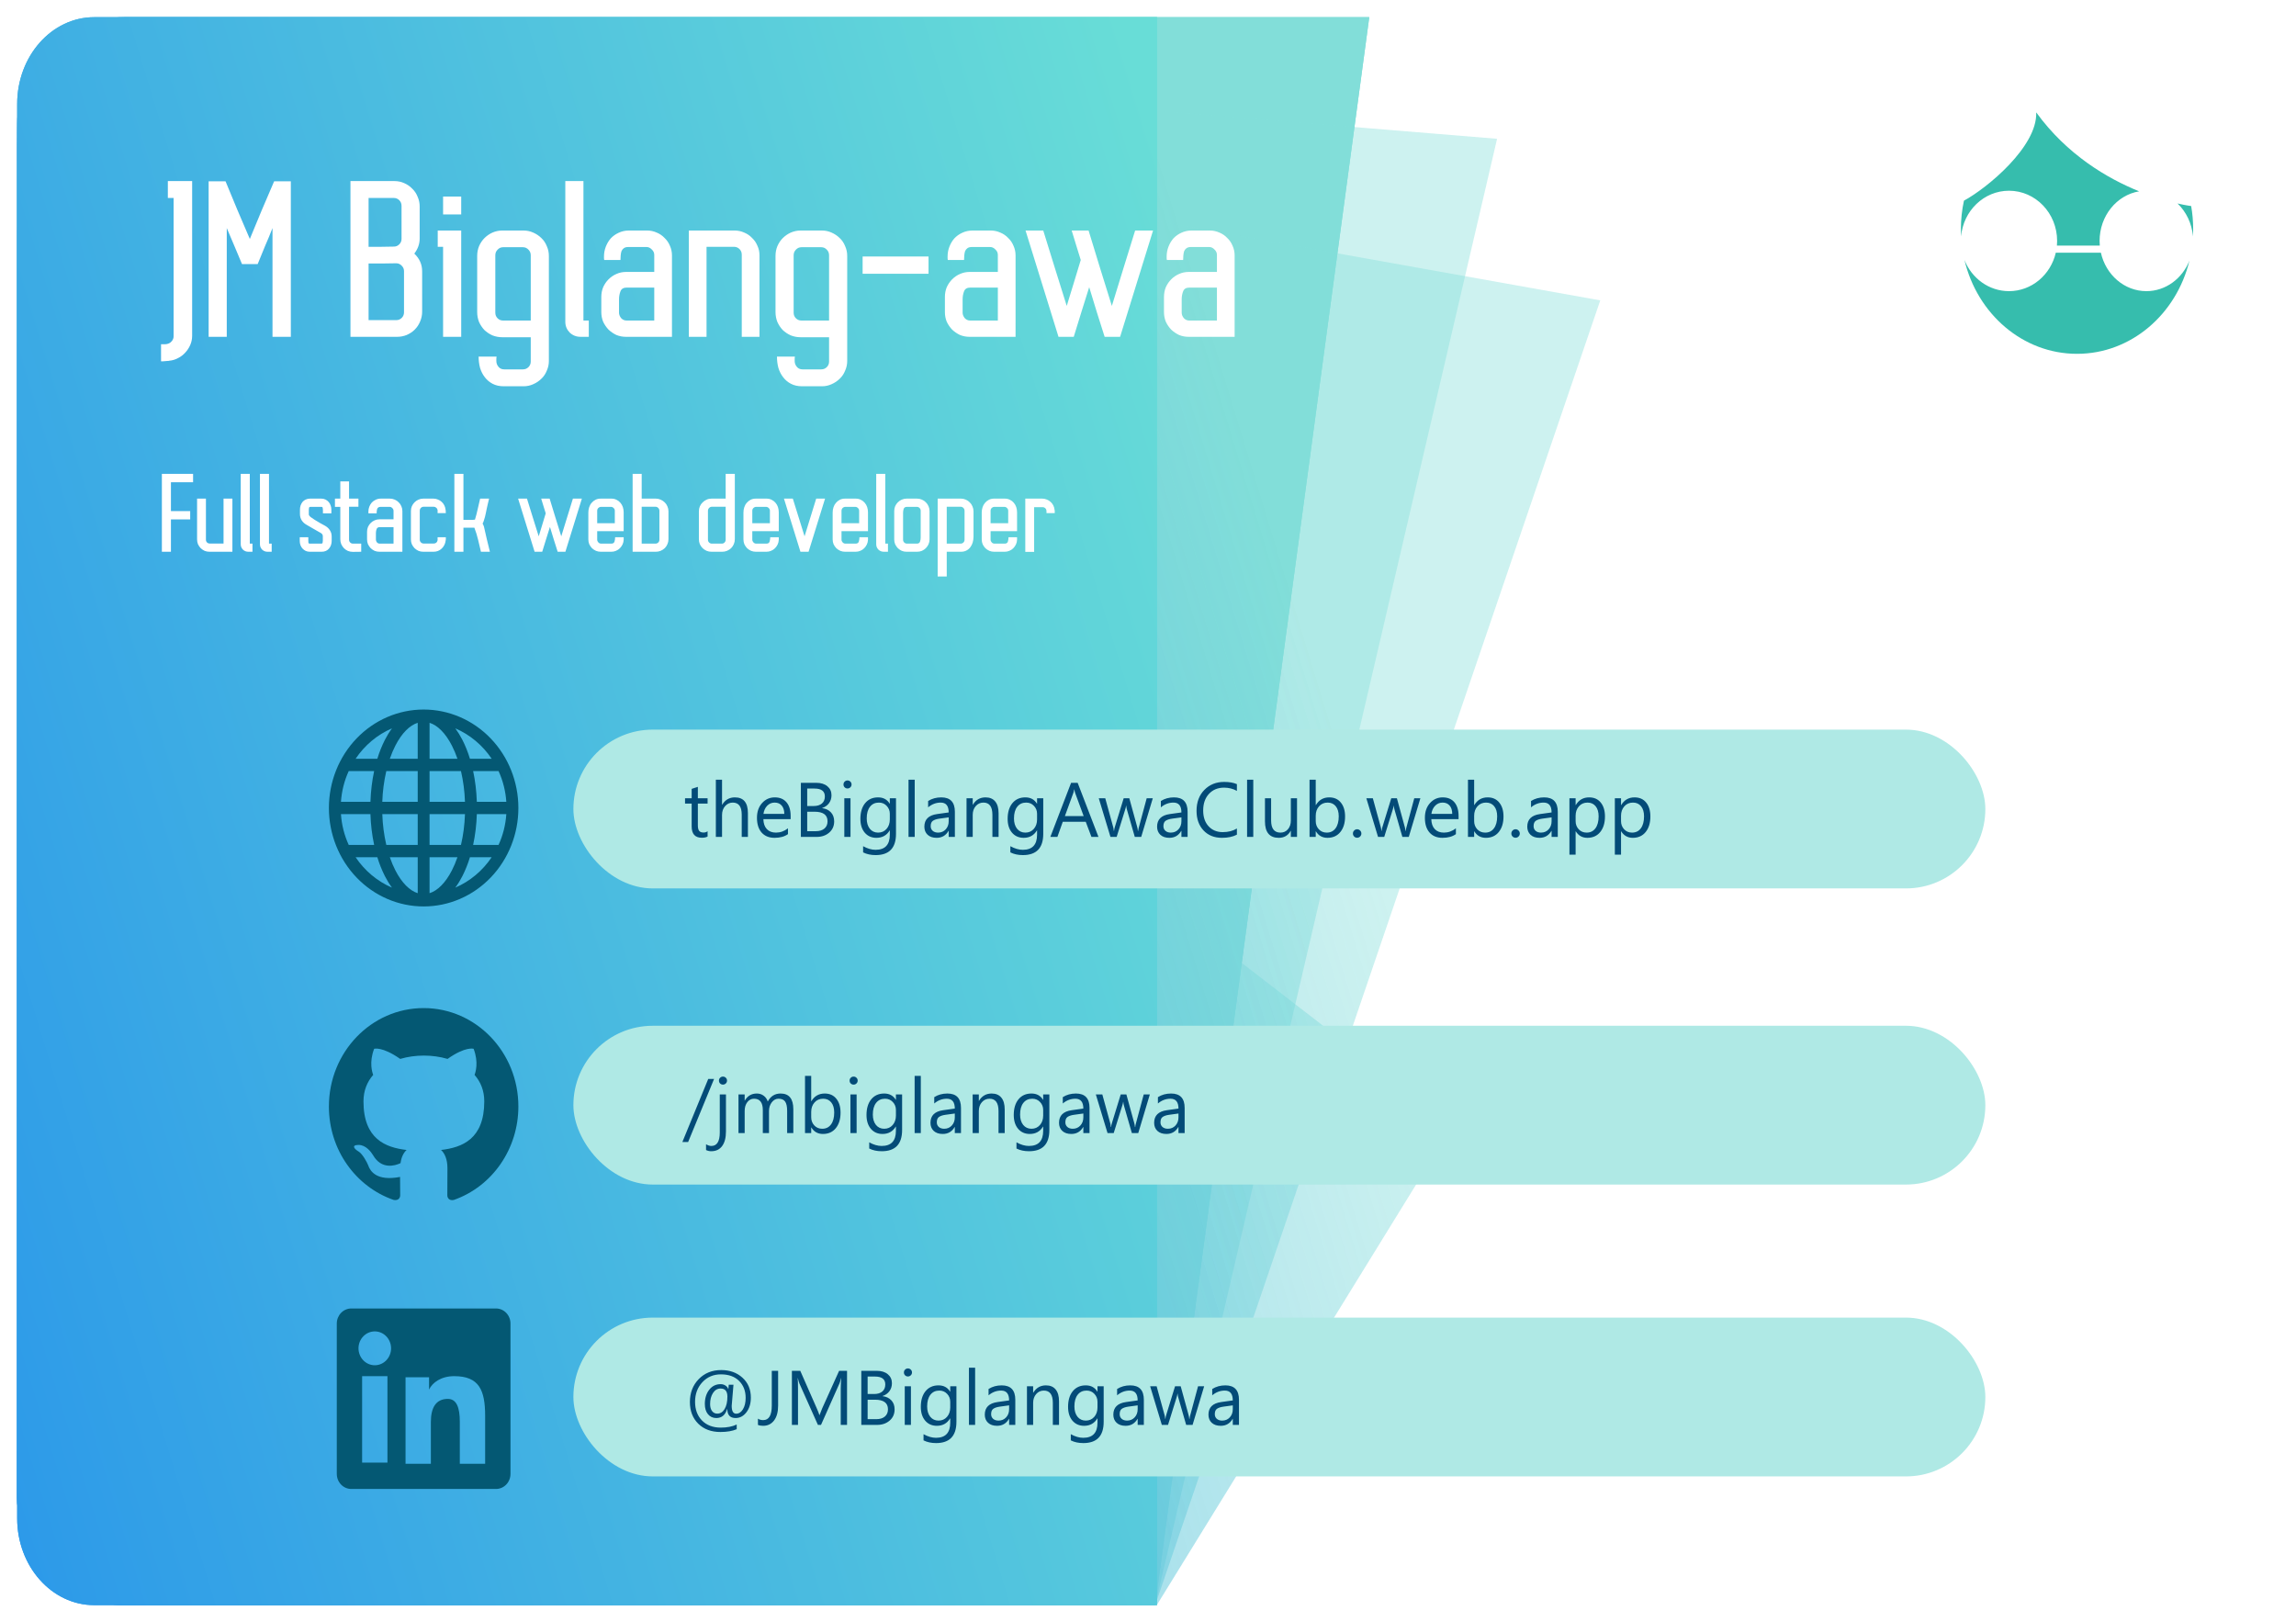 <svg viewBox="0 0 535 378" fill="none" xmlns="http://www.w3.org/2000/svg">
<g id="Business Card" filter="url(#filter0_d)">
<rect id="Background" x="4" width="527" height="370" rx="25" fill="white"/>
<g id="Background graphic">
<g id="Card">
<path d="M4 25C4 11.193 15.193 0 29 0H319.059L269.18 370H29C15.193 370 4 358.807 4 345V25Z" fill="url(#paint0_linear)"/>
<path d="M4 20.241C4 9.062 12.033 0 21.942 0H319.059L269.18 370H21.942C12.033 370 4 360.938 4 349.759V20.241Z" fill="url(#paint1_linear)"/>
</g>
<path id="Card_2" d="M4 27.139C4 12.524 16.482 1.026 31.047 2.223L348.842 28.337L269.18 370H29C15.193 370 4 358.807 4 345V27.139Z" fill="url(#paint2_linear)"/>
<path id="Card_3" d="M4 29.869C4 14.3 18.077 2.518 33.402 5.259L372.884 65.985L269.18 370H29C15.193 370 4 358.807 4 345V29.869Z" fill="url(#paint3_linear)"/>
<path id="Card_4" d="M4 50.894C4 30.13 27.847 18.416 44.28 31.107L338.436 258.271L269.539 370H29C15.193 370 4 358.807 4 345V50.894Z" fill="url(#paint4_linear)"/>
<g id="Card_5">
<path d="M4 25C4 11.193 15.193 0 29 0H269.597V370H29C15.193 370 4 358.807 4 345V25Z" fill="url(#paint5_linear)"/>
<path d="M4 20.241C4 9.062 12.045 0 21.97 0H269.597V370H21.97C12.045 370 4 360.938 4 349.759V20.241Z" fill="url(#paint6_linear)"/>
</g>
</g>
<g id="Card Title">
<path id="JM Biglang-awa" d="M44.774 38.192V74.192C44.774 74.96 44.63 75.68 44.342 76.352C44.054 77.024 43.67 77.616 43.19 78.128C42.71 78.672 42.15 79.104 41.51 79.424C40.87 79.776 40.182 79.984 39.446 80.048C39.382 80.08 39.254 80.096 39.062 80.096C38.902 80.128 38.71 80.144 38.486 80.144C38.294 80.176 38.102 80.192 37.91 80.192C37.75 80.192 37.622 80.192 37.526 80.192V76.208C37.654 76.208 37.91 76.208 38.294 76.208C38.678 76.208 38.934 76.176 39.062 76.112C39.446 76.016 39.766 75.808 40.022 75.488C40.31 75.168 40.454 74.784 40.454 74.336V42.128H39.11V38.192H44.774ZM67.768 38.24V74.48H63.496V49.136C62.952 50.544 62.376 51.936 61.768 53.312C61.192 54.688 60.616 56.096 60.04 57.536H58.36H56.392C55.784 56.096 55.192 54.688 54.616 53.312C54.04 51.936 53.448 50.544 52.84 49.136V74.48H48.616V38.24H52.552C53.48 40.48 54.408 42.72 55.336 44.96C56.296 47.2 57.256 49.44 58.216 51.68C59.144 49.44 60.072 47.2 61 44.96C61.96 42.72 62.92 40.48 63.88 38.24H67.768ZM96.542 55.088C97.758 56.24 98.366 57.616 98.366 59.216V68.624C98.366 69.424 98.206 70.192 97.886 70.928C97.598 71.632 97.182 72.256 96.638 72.8C96.126 73.312 95.502 73.728 94.766 74.048C94.062 74.336 93.31 74.48 92.51 74.48H81.662V38.192H91.934C92.734 38.192 93.486 38.352 94.19 38.672C94.926 38.992 95.55 39.424 96.062 39.968C96.606 40.48 97.022 41.104 97.31 41.84C97.63 42.544 97.79 43.296 97.79 44.096V51.584C97.79 52.832 97.374 54 96.542 55.088ZM85.886 53.504C86.878 53.504 87.854 53.504 88.814 53.504C89.806 53.472 90.798 53.456 91.79 53.456C92.27 53.456 92.686 53.28 93.038 52.928C93.39 52.576 93.566 52.16 93.566 51.68V43.952C93.566 43.44 93.39 43.008 93.038 42.656C92.686 42.304 92.27 42.128 91.79 42.128H85.886V53.504ZM92.318 70.592C92.83 70.592 93.262 70.416 93.614 70.064C93.966 69.712 94.142 69.28 94.142 68.768V59.168C94.142 58.688 93.966 58.272 93.614 57.92C93.262 57.536 92.83 57.344 92.318 57.344C91.262 57.344 90.19 57.36 89.102 57.392C88.046 57.392 86.974 57.392 85.886 57.392V70.592H92.318ZM107.469 41.792V45.968H103.245V41.792H107.469ZM101.997 53.504V49.712H107.469V74.48H103.245V53.504H101.997ZM117.047 74.576C116.247 74.576 115.479 74.432 114.743 74.144C114.039 73.824 113.415 73.408 112.871 72.896C112.359 72.352 111.943 71.728 111.623 71.024C111.335 70.288 111.191 69.52 111.191 68.72V55.616C111.191 54.816 111.335 54.064 111.623 53.36C111.943 52.624 112.359 52 112.871 51.488C113.415 50.944 114.039 50.512 114.743 50.192C115.479 49.872 116.247 49.712 117.047 49.712H121.991C122.791 49.712 123.543 49.872 124.247 50.192C124.983 50.512 125.623 50.944 126.167 51.488C126.711 52 127.127 52.624 127.415 53.36C127.735 54.064 127.895 54.816 127.895 55.616V80.096C127.895 80.896 127.735 81.648 127.415 82.352C127.127 83.088 126.711 83.712 126.167 84.224C125.623 84.768 124.983 85.2 124.247 85.52C123.543 85.84 122.791 86 121.991 86H117.383C116.391 86 115.527 85.808 114.791 85.424C114.055 85.04 113.447 84.528 112.967 83.888C112.487 83.28 112.119 82.56 111.863 81.728C111.639 80.896 111.527 80.016 111.527 79.088H115.703C115.703 79.248 115.687 79.408 115.655 79.568C115.655 79.76 115.655 79.936 115.655 80.096C115.655 80.608 115.815 81.056 116.135 81.44C116.455 81.856 116.903 82.064 117.479 82.064H121.847C122.359 82.064 122.791 81.888 123.143 81.536C123.495 81.184 123.671 80.752 123.671 80.24V74.576H117.047ZM123.671 55.472C123.671 54.96 123.495 54.528 123.143 54.176C122.791 53.792 122.359 53.6 121.847 53.6H117.239C116.727 53.6 116.295 53.792 115.943 54.176C115.591 54.528 115.415 54.96 115.415 55.472V68.864C115.415 69.376 115.591 69.808 115.943 70.16C116.295 70.512 116.727 70.688 117.239 70.688H123.671V55.472ZM135.95 38.192V70.688H137.198V74.48H135.278C134.286 74.48 133.438 74.144 132.734 73.472C132.062 72.768 131.726 71.936 131.726 70.976V38.192H135.95ZM152.45 55.376C152.45 54.896 152.258 54.48 151.874 54.128C151.522 53.744 151.106 53.552 150.626 53.552H146.402C145.954 53.552 145.602 53.648 145.346 53.84C145.122 54 144.946 54.224 144.818 54.512C144.722 54.8 144.658 55.136 144.626 55.52C144.594 55.872 144.578 56.224 144.578 56.576H140.786C140.786 56.416 140.77 56.288 140.738 56.192C140.738 56.064 140.738 55.92 140.738 55.76C140.738 54.96 140.882 54.192 141.17 53.456C141.458 52.72 141.842 52.08 142.322 51.536C142.834 50.992 143.442 50.56 144.146 50.24C144.882 49.888 145.682 49.712 146.546 49.712H150.77C151.57 49.712 152.322 49.872 153.026 50.192C153.73 50.48 154.338 50.896 154.85 51.44C155.394 51.952 155.81 52.56 156.098 53.264C156.418 53.968 156.578 54.72 156.578 55.52V74.48H145.874C145.074 74.48 144.322 74.336 143.618 74.048C142.946 73.728 142.338 73.312 141.794 72.8C141.282 72.256 140.866 71.648 140.546 70.976C140.258 70.272 140.114 69.52 140.114 68.72V65.168C140.114 64.368 140.258 63.616 140.546 62.912C140.866 62.208 141.282 61.6 141.794 61.088C142.338 60.544 142.946 60.128 143.618 59.84C144.322 59.52 145.074 59.36 145.874 59.36H152.45V55.376ZM152.45 63.008H146.018C145.282 63.008 144.802 63.296 144.578 63.872C144.354 64.448 144.242 65.072 144.242 65.744V68.864C144.242 69.28 144.402 69.696 144.722 70.112C145.074 70.496 145.506 70.688 146.018 70.688H152.45V63.008ZM171.162 49.712C171.962 49.712 172.714 49.872 173.418 50.192C174.122 50.48 174.73 50.896 175.242 51.44C175.786 51.952 176.202 52.56 176.49 53.264C176.81 53.936 176.97 54.672 176.97 55.472V74.48H172.842V55.328C172.842 54.816 172.666 54.384 172.314 54.032C171.962 53.68 171.53 53.504 171.018 53.504H164.634V74.48H160.506V49.712H171.162ZM186.563 74.576C185.763 74.576 184.995 74.432 184.259 74.144C183.555 73.824 182.931 73.408 182.387 72.896C181.875 72.352 181.459 71.728 181.139 71.024C180.851 70.288 180.707 69.52 180.707 68.72V55.616C180.707 54.816 180.851 54.064 181.139 53.36C181.459 52.624 181.875 52 182.387 51.488C182.931 50.944 183.555 50.512 184.259 50.192C184.995 49.872 185.763 49.712 186.563 49.712H191.507C192.307 49.712 193.059 49.872 193.763 50.192C194.499 50.512 195.139 50.944 195.683 51.488C196.227 52 196.643 52.624 196.931 53.36C197.251 54.064 197.411 54.816 197.411 55.616V80.096C197.411 80.896 197.251 81.648 196.931 82.352C196.643 83.088 196.227 83.712 195.683 84.224C195.139 84.768 194.499 85.2 193.763 85.52C193.059 85.84 192.307 86 191.507 86H186.899C185.907 86 185.043 85.808 184.307 85.424C183.571 85.04 182.963 84.528 182.483 83.888C182.003 83.28 181.635 82.56 181.379 81.728C181.155 80.896 181.043 80.016 181.043 79.088H185.219C185.219 79.248 185.203 79.408 185.171 79.568C185.171 79.76 185.171 79.936 185.171 80.096C185.171 80.608 185.331 81.056 185.651 81.44C185.971 81.856 186.419 82.064 186.995 82.064H191.363C191.875 82.064 192.307 81.888 192.659 81.536C193.011 81.184 193.187 80.752 193.187 80.24V74.576H186.563ZM193.187 55.472C193.187 54.96 193.011 54.528 192.659 54.176C192.307 53.792 191.875 53.6 191.363 53.6H186.755C186.243 53.6 185.811 53.792 185.459 54.176C185.107 54.528 184.931 54.96 184.931 55.472V68.864C184.931 69.376 185.107 69.808 185.459 70.16C185.811 70.512 186.243 70.688 186.755 70.688H193.187V55.472ZM216.362 59.792H201.002V55.76H216.362V59.792ZM232.513 55.376C232.513 54.896 232.321 54.48 231.937 54.128C231.585 53.744 231.169 53.552 230.689 53.552H226.465C226.017 53.552 225.665 53.648 225.409 53.84C225.185 54 225.009 54.224 224.881 54.512C224.785 54.8 224.721 55.136 224.689 55.52C224.657 55.872 224.641 56.224 224.641 56.576H220.849C220.849 56.416 220.833 56.288 220.801 56.192C220.801 56.064 220.801 55.92 220.801 55.76C220.801 54.96 220.945 54.192 221.233 53.456C221.521 52.72 221.905 52.08 222.385 51.536C222.897 50.992 223.505 50.56 224.209 50.24C224.945 49.888 225.745 49.712 226.609 49.712H230.833C231.633 49.712 232.385 49.872 233.089 50.192C233.793 50.48 234.401 50.896 234.913 51.44C235.457 51.952 235.873 52.56 236.161 53.264C236.481 53.968 236.641 54.72 236.641 55.52V74.48H225.937C225.137 74.48 224.385 74.336 223.681 74.048C223.009 73.728 222.401 73.312 221.857 72.8C221.345 72.256 220.929 71.648 220.609 70.976C220.321 70.272 220.177 69.52 220.177 68.72V65.168C220.177 64.368 220.321 63.616 220.609 62.912C220.929 62.208 221.345 61.6 221.857 61.088C222.401 60.544 223.009 60.128 223.681 59.84C224.385 59.52 225.137 59.36 225.937 59.36H232.513V55.376ZM232.513 63.008H226.081C225.345 63.008 224.865 63.296 224.641 63.872C224.417 64.448 224.305 65.072 224.305 65.744V68.864C224.305 69.28 224.465 69.696 224.785 70.112C225.137 70.496 225.569 70.688 226.081 70.688H232.513V63.008ZM248.566 67.28C249.11 65.456 249.654 63.68 250.198 61.952C250.742 60.192 251.286 58.4 251.83 56.576C251.478 55.424 251.126 54.288 250.774 53.168C250.422 52.016 250.07 50.864 249.718 49.712H253.654C254.55 52.656 255.446 55.584 256.342 58.496C257.27 61.408 258.182 64.336 259.078 67.28C260.006 64.336 260.902 61.424 261.766 58.544C262.662 55.632 263.574 52.688 264.502 49.712H268.678C267.398 53.872 266.118 58 264.838 62.096C263.558 66.192 262.278 70.32 260.998 74.48H257.398C256.79 72.56 256.182 70.64 255.574 68.72C254.998 66.768 254.406 64.832 253.798 62.912C253.19 64.832 252.582 66.768 251.974 68.72C251.398 70.64 250.806 72.56 250.198 74.48H246.646C245.366 70.32 244.086 66.192 242.806 62.096C241.526 58 240.246 53.872 238.966 49.712H243.094C244.022 52.688 244.934 55.632 245.83 58.544C246.726 61.424 247.638 64.336 248.566 67.28ZM283.56 55.376C283.56 54.896 283.368 54.48 282.984 54.128C282.632 53.744 282.216 53.552 281.736 53.552H277.512C277.064 53.552 276.712 53.648 276.456 53.84C276.232 54 276.056 54.224 275.928 54.512C275.832 54.8 275.768 55.136 275.736 55.52C275.704 55.872 275.688 56.224 275.688 56.576H271.896C271.896 56.416 271.88 56.288 271.848 56.192C271.848 56.064 271.848 55.92 271.848 55.76C271.848 54.96 271.992 54.192 272.28 53.456C272.568 52.72 272.952 52.08 273.432 51.536C273.944 50.992 274.552 50.56 275.256 50.24C275.992 49.888 276.792 49.712 277.656 49.712H281.88C282.68 49.712 283.432 49.872 284.136 50.192C284.84 50.48 285.448 50.896 285.96 51.44C286.504 51.952 286.92 52.56 287.208 53.264C287.528 53.968 287.688 54.72 287.688 55.52V74.48H276.984C276.184 74.48 275.432 74.336 274.728 74.048C274.056 73.728 273.448 73.312 272.904 72.8C272.392 72.256 271.976 71.648 271.656 70.976C271.368 70.272 271.224 69.52 271.224 68.72V65.168C271.224 64.368 271.368 63.616 271.656 62.912C271.976 62.208 272.392 61.6 272.904 61.088C273.448 60.544 274.056 60.128 274.728 59.84C275.432 59.52 276.184 59.36 276.984 59.36H283.56V55.376ZM283.56 63.008H277.128C276.392 63.008 275.912 63.296 275.688 63.872C275.464 64.448 275.352 65.072 275.352 65.744V68.864C275.352 69.28 275.512 69.696 275.832 70.112C276.184 70.496 276.616 70.688 277.128 70.688H283.56V63.008Z" fill="white"/>
<path id="Full stack web developer" d="M39.83 124.56H37.718V106.416H44.99V108.36H39.83V115.08H44.318V117.024H39.83V124.56ZM48.801 124.56C48.401 124.56 48.025 124.488 47.673 124.344C47.337 124.184 47.033 123.976 46.761 123.72C46.505 123.448 46.297 123.144 46.137 122.808C45.993 122.456 45.921 122.08 45.921 121.68V112.176H47.985V121.752C47.985 122.008 48.073 122.224 48.249 122.4C48.425 122.56 48.641 122.64 48.897 122.64H52.089V112.176H54.153V124.56H48.801ZM58.206 106.416V122.664H58.83V124.56H57.87C57.374 124.56 56.95 124.392 56.598 124.056C56.262 123.704 56.094 123.288 56.094 122.808V106.416H58.206ZM62.682 106.416V122.664H63.306V124.56H62.346C61.85 124.56 61.426 124.392 61.074 124.056C60.738 123.704 60.57 123.288 60.57 122.808V106.416H62.682ZM72.199 124.56C71.847 124.56 71.527 124.496 71.239 124.368C70.951 124.224 70.703 124.04 70.495 123.816C70.287 123.592 70.127 123.328 70.015 123.024C69.903 122.72 69.847 122.4 69.847 122.064V121.176H71.839V121.896C71.839 122.072 71.847 122.248 71.863 122.424C71.879 122.584 71.991 122.664 72.199 122.664H74.863C75.039 122.664 75.143 122.592 75.175 122.448C75.207 122.304 75.223 122.152 75.223 121.992V120.936C75.223 120.6 75.055 120.344 74.719 120.168C74.159 119.848 73.599 119.528 73.039 119.208C72.495 118.888 71.943 118.568 71.383 118.248C70.935 117.992 70.575 117.656 70.303 117.24C70.031 116.808 69.895 116.32 69.895 115.776V114.768C69.895 114.416 69.943 114.088 70.039 113.784C70.151 113.464 70.303 113.184 70.495 112.944C70.703 112.704 70.951 112.52 71.239 112.392C71.543 112.248 71.879 112.176 72.247 112.176H74.863C75.231 112.176 75.559 112.248 75.847 112.392C76.135 112.536 76.383 112.728 76.591 112.968C76.799 113.208 76.951 113.48 77.047 113.784C77.159 114.088 77.215 114.4 77.215 114.72V115.608H75.247V114.864C75.247 114.704 75.231 114.536 75.199 114.36C75.183 114.184 75.071 114.096 74.863 114.096H72.343C72.167 114.096 72.055 114.168 72.007 114.312C71.975 114.44 71.959 114.592 71.959 114.768V115.848C71.959 116.024 72.087 116.224 72.343 116.448C72.615 116.656 72.943 116.88 73.327 117.12C73.711 117.36 74.127 117.608 74.575 117.864C75.023 118.104 75.431 118.328 75.799 118.536C76.263 118.808 76.623 119.152 76.879 119.568C77.151 119.984 77.287 120.464 77.287 121.008V121.992C77.287 122.712 77.079 123.32 76.663 123.816C76.247 124.312 75.671 124.56 74.935 124.56H72.199ZM81.335 108.168V112.176H83.519V114.072H81.335V121.752C81.335 122.008 81.423 122.224 81.599 122.4C81.775 122.576 81.991 122.664 82.247 122.664H84.167V124.56L82.223 124.584C81.823 124.584 81.439 124.512 81.071 124.368C80.719 124.208 80.407 123.992 80.135 123.72C79.879 123.448 79.671 123.136 79.511 122.784C79.367 122.432 79.295 122.048 79.295 121.632V114.096H78.047V112.176H79.295V108.168H81.335ZM91.698 115.008C91.698 114.768 91.602 114.56 91.41 114.384C91.234 114.192 91.026 114.096 90.786 114.096H88.674C88.45 114.096 88.274 114.144 88.146 114.24C88.034 114.32 87.946 114.432 87.882 114.576C87.834 114.72 87.802 114.888 87.786 115.08C87.77 115.256 87.762 115.432 87.762 115.608H85.866C85.866 115.528 85.858 115.464 85.842 115.416C85.842 115.352 85.842 115.28 85.842 115.2C85.842 114.8 85.914 114.416 86.058 114.048C86.202 113.68 86.394 113.36 86.634 113.088C86.89 112.816 87.194 112.6 87.546 112.44C87.914 112.264 88.314 112.176 88.746 112.176H90.858C91.258 112.176 91.634 112.256 91.986 112.416C92.338 112.56 92.642 112.768 92.898 113.04C93.17 113.296 93.378 113.6 93.522 113.952C93.682 114.304 93.762 114.68 93.762 115.08V124.56H88.41C88.01 124.56 87.634 124.488 87.282 124.344C86.946 124.184 86.642 123.976 86.37 123.72C86.114 123.448 85.906 123.144 85.746 122.808C85.602 122.456 85.53 122.08 85.53 121.68V119.904C85.53 119.504 85.602 119.128 85.746 118.776C85.906 118.424 86.114 118.12 86.37 117.864C86.642 117.592 86.946 117.384 87.282 117.24C87.634 117.08 88.01 117 88.41 117H91.698V115.008ZM91.698 118.824H88.482C88.114 118.824 87.874 118.968 87.762 119.256C87.65 119.544 87.594 119.856 87.594 120.192V121.752C87.594 121.96 87.674 122.168 87.834 122.376C88.01 122.568 88.226 122.664 88.482 122.664H91.698V118.824ZM101.942 121.944C101.974 121.896 101.982 121.768 101.966 121.56C101.966 121.352 101.966 121.224 101.966 121.176H103.886C103.886 121.256 103.886 121.392 103.886 121.584C103.886 121.76 103.87 121.888 103.838 121.968C103.758 122.688 103.454 123.304 102.926 123.816C102.398 124.312 101.758 124.56 101.006 124.56H98.63C98.23 124.56 97.854 124.488 97.502 124.344C97.166 124.184 96.862 123.976 96.59 123.72C96.334 123.448 96.126 123.144 95.966 122.808C95.822 122.456 95.75 122.08 95.75 121.68V115.056C95.75 114.656 95.822 114.288 95.966 113.952C96.126 113.6 96.334 113.296 96.59 113.04C96.862 112.768 97.166 112.56 97.502 112.416C97.854 112.256 98.23 112.176 98.63 112.176H101.006C101.374 112.176 101.718 112.248 102.038 112.392C102.374 112.52 102.662 112.696 102.902 112.92C103.158 113.144 103.366 113.416 103.526 113.736C103.686 114.04 103.782 114.368 103.814 114.72C103.846 114.8 103.862 114.944 103.862 115.152C103.878 115.344 103.886 115.48 103.886 115.56H101.966C101.966 115.496 101.966 115.368 101.966 115.176C101.982 114.968 101.974 114.832 101.942 114.768C101.91 114.576 101.806 114.416 101.63 114.288C101.47 114.144 101.286 114.072 101.078 114.072H98.702C98.462 114.072 98.254 114.16 98.078 114.336C97.902 114.512 97.814 114.728 97.814 114.984V121.752C97.814 121.992 97.902 122.2 98.078 122.376C98.254 122.552 98.462 122.64 98.702 122.64H101.078C101.302 122.64 101.494 122.576 101.654 122.448C101.814 122.304 101.91 122.136 101.942 121.944ZM110.675 117.072C110.915 116.288 111.123 115.488 111.299 114.672C111.491 113.84 111.683 113.008 111.875 112.176H113.963C113.851 112.592 113.755 112.992 113.675 113.376C113.595 113.76 113.507 114.152 113.411 114.552C113.347 114.84 113.283 115.152 113.219 115.488C113.155 115.808 113.083 116.128 113.003 116.448C112.923 116.752 112.835 117.04 112.739 117.312C112.659 117.584 112.563 117.808 112.451 117.984C112.499 118.08 112.555 118.192 112.619 118.32C112.683 118.448 112.731 118.568 112.763 118.68C112.987 119.656 113.211 120.64 113.435 121.632C113.675 122.608 113.915 123.584 114.155 124.56H112.067C111.843 123.6 111.619 122.656 111.395 121.728C111.171 120.784 110.883 119.856 110.531 118.944H107.987V124.56H105.875V106.416H107.987V117.12H109.811C109.939 117.12 110.075 117.12 110.219 117.12C110.379 117.104 110.531 117.088 110.675 117.072ZM125.529 120.96C125.801 120.048 126.073 119.16 126.345 118.296C126.617 117.416 126.889 116.52 127.161 115.608C126.985 115.032 126.809 114.464 126.633 113.904C126.457 113.328 126.281 112.752 126.105 112.176H128.073C128.521 113.648 128.969 115.112 129.417 116.568C129.881 118.024 130.337 119.488 130.785 120.96C131.249 119.488 131.697 118.032 132.129 116.592C132.577 115.136 133.033 113.664 133.497 112.176H135.585C134.945 114.256 134.305 116.32 133.665 118.368C133.025 120.416 132.385 122.48 131.745 124.56H129.945C129.641 123.6 129.337 122.64 129.033 121.68C128.745 120.704 128.449 119.736 128.145 118.776C127.841 119.736 127.537 120.704 127.233 121.68C126.945 122.64 126.649 123.6 126.345 124.56H124.569C123.929 122.48 123.289 120.416 122.649 118.368C122.009 116.32 121.369 114.256 120.729 112.176H122.793C123.257 113.664 123.713 115.136 124.161 116.592C124.609 118.032 125.065 119.488 125.529 120.96ZM139.156 121.752C139.156 121.976 139.244 122.184 139.42 122.376C139.596 122.568 139.812 122.664 140.068 122.664H142.444C142.844 122.664 143.092 122.504 143.188 122.184C143.284 121.864 143.332 121.528 143.332 121.176H145.324V121.776C145.308 122.16 145.22 122.52 145.06 122.856C144.9 123.192 144.692 123.488 144.436 123.744C144.18 124 143.876 124.2 143.524 124.344C143.188 124.488 142.828 124.56 142.444 124.56H139.996C139.596 124.56 139.22 124.488 138.868 124.344C138.516 124.184 138.204 123.976 137.932 123.72C137.676 123.448 137.468 123.144 137.308 122.808C137.164 122.456 137.092 122.08 137.092 121.68V115.416C137.092 114.984 137.156 114.576 137.284 114.192C137.412 113.792 137.604 113.448 137.86 113.16C138.116 112.856 138.42 112.616 138.772 112.44C139.124 112.264 139.532 112.176 139.996 112.176H142.444C142.892 112.176 143.292 112.264 143.644 112.44C144.012 112.616 144.316 112.848 144.556 113.136C144.812 113.424 145.004 113.76 145.132 114.144C145.26 114.528 145.324 114.936 145.324 115.368V119.76H139.156V121.752ZM143.26 117.912V114.984C143.26 114.744 143.164 114.536 142.972 114.36C142.796 114.184 142.588 114.096 142.348 114.096H140.068C139.828 114.096 139.612 114.184 139.42 114.36C139.244 114.536 139.156 114.744 139.156 114.984V117.912H143.26ZM152.81 112.176C153.21 112.176 153.586 112.256 153.938 112.416C154.306 112.576 154.626 112.792 154.898 113.064C155.17 113.32 155.378 113.632 155.522 114C155.682 114.352 155.762 114.728 155.762 115.128V121.632C155.762 122.032 155.682 122.416 155.522 122.784C155.378 123.136 155.17 123.448 154.898 123.72C154.626 123.976 154.306 124.184 153.938 124.344C153.586 124.488 153.21 124.56 152.81 124.56H147.41V106.416H149.522V112.176H152.81ZM149.522 116.304V122.664H152.738C152.994 122.664 153.21 122.576 153.386 122.4C153.562 122.224 153.65 122.008 153.65 121.752V115.008C153.65 114.752 153.562 114.536 153.386 114.36C153.21 114.168 152.994 114.072 152.738 114.072H149.522V116.304ZM169.091 106.416H171.227V121.632C171.227 122.032 171.147 122.416 170.987 122.784C170.843 123.136 170.635 123.448 170.363 123.72C170.091 123.976 169.771 124.184 169.403 124.344C169.051 124.488 168.675 124.56 168.275 124.56H165.803C165.387 124.56 165.003 124.488 164.651 124.344C164.299 124.184 163.987 123.976 163.715 123.72C163.443 123.448 163.227 123.136 163.067 122.784C162.923 122.416 162.851 122.032 162.851 121.632V115.128C162.851 114.728 162.923 114.352 163.067 114C163.227 113.632 163.443 113.32 163.715 113.064C163.987 112.792 164.299 112.576 164.651 112.416C165.003 112.256 165.387 112.176 165.803 112.176H169.091V106.416ZM165.875 114.072C165.619 114.072 165.403 114.168 165.227 114.36C165.051 114.536 164.963 114.752 164.963 115.008V121.752C164.963 122.008 165.051 122.224 165.227 122.4C165.403 122.576 165.619 122.664 165.875 122.664H168.179C168.451 122.664 168.667 122.576 168.827 122.4C169.003 122.224 169.091 122.008 169.091 121.752V114.072H165.875ZM175.297 121.752C175.297 121.976 175.385 122.184 175.561 122.376C175.737 122.568 175.953 122.664 176.209 122.664H178.585C178.985 122.664 179.233 122.504 179.329 122.184C179.425 121.864 179.473 121.528 179.473 121.176H181.465V121.776C181.449 122.16 181.361 122.52 181.201 122.856C181.041 123.192 180.833 123.488 180.577 123.744C180.321 124 180.017 124.2 179.665 124.344C179.329 124.488 178.969 124.56 178.585 124.56H176.137C175.737 124.56 175.361 124.488 175.009 124.344C174.657 124.184 174.345 123.976 174.073 123.72C173.817 123.448 173.609 123.144 173.449 122.808C173.305 122.456 173.233 122.08 173.233 121.68V115.416C173.233 114.984 173.297 114.576 173.425 114.192C173.553 113.792 173.745 113.448 174.001 113.16C174.257 112.856 174.561 112.616 174.913 112.44C175.265 112.264 175.673 112.176 176.137 112.176H178.585C179.033 112.176 179.433 112.264 179.785 112.44C180.153 112.616 180.457 112.848 180.697 113.136C180.953 113.424 181.145 113.76 181.273 114.144C181.401 114.528 181.465 114.936 181.465 115.368V119.76H175.297V121.752ZM179.401 117.912V114.984C179.401 114.744 179.305 114.536 179.113 114.36C178.937 114.184 178.729 114.096 178.489 114.096H176.209C175.969 114.096 175.753 114.184 175.561 114.36C175.385 114.536 175.297 114.744 175.297 114.984V117.912H179.401ZM186.514 124.56L182.674 112.176H184.738L187.474 120.96L190.186 112.176H192.25L188.41 124.56H186.514ZM196.086 121.752C196.086 121.976 196.174 122.184 196.35 122.376C196.526 122.568 196.742 122.664 196.998 122.664H199.374C199.774 122.664 200.022 122.504 200.118 122.184C200.214 121.864 200.262 121.528 200.262 121.176H202.254V121.776C202.238 122.16 202.15 122.52 201.99 122.856C201.83 123.192 201.622 123.488 201.366 123.744C201.11 124 200.806 124.2 200.454 124.344C200.118 124.488 199.758 124.56 199.374 124.56H196.926C196.526 124.56 196.15 124.488 195.798 124.344C195.446 124.184 195.134 123.976 194.862 123.72C194.606 123.448 194.398 123.144 194.238 122.808C194.094 122.456 194.022 122.08 194.022 121.68V115.416C194.022 114.984 194.086 114.576 194.214 114.192C194.342 113.792 194.534 113.448 194.79 113.16C195.046 112.856 195.35 112.616 195.702 112.44C196.054 112.264 196.462 112.176 196.926 112.176H199.374C199.822 112.176 200.222 112.264 200.574 112.44C200.942 112.616 201.246 112.848 201.486 113.136C201.742 113.424 201.934 113.76 202.062 114.144C202.19 114.528 202.254 114.936 202.254 115.368V119.76H196.086V121.752ZM200.19 117.912V114.984C200.19 114.744 200.094 114.536 199.902 114.36C199.726 114.184 199.518 114.096 199.278 114.096H196.998C196.758 114.096 196.542 114.184 196.35 114.36C196.174 114.536 196.086 114.744 196.086 114.984V117.912H200.19ZM206.284 106.416V122.664H206.908V124.56H205.948C205.452 124.56 205.028 124.392 204.676 124.056C204.34 123.704 204.172 123.288 204.172 122.808V106.416H206.284ZM213.694 112.176C214.094 112.176 214.47 112.256 214.822 112.416C215.174 112.56 215.478 112.768 215.734 113.04C216.006 113.296 216.214 113.6 216.358 113.952C216.518 114.304 216.598 114.68 216.598 115.08V121.68C216.598 122.08 216.518 122.456 216.358 122.808C216.214 123.144 216.006 123.448 215.734 123.72C215.478 123.976 215.174 124.184 214.822 124.344C214.47 124.488 214.094 124.56 213.694 124.56H211.246C210.846 124.56 210.47 124.488 210.118 124.344C209.782 124.184 209.478 123.976 209.206 123.72C208.95 123.448 208.742 123.144 208.582 122.808C208.438 122.456 208.366 122.08 208.366 121.68V115.08C208.366 114.68 208.438 114.304 208.582 113.952C208.742 113.6 208.95 113.296 209.206 113.04C209.478 112.768 209.782 112.56 210.118 112.416C210.47 112.256 210.846 112.176 211.246 112.176H213.694ZM214.534 114.984C214.534 114.744 214.446 114.536 214.27 114.36C214.094 114.184 213.878 114.096 213.622 114.096H211.342C210.942 114.096 210.686 114.248 210.574 114.552C210.478 114.84 210.43 115.144 210.43 115.464V121.752C210.43 122.008 210.518 122.224 210.694 122.4C210.87 122.576 211.086 122.664 211.342 122.664H213.622C214.006 122.664 214.254 122.52 214.366 122.232C214.478 121.944 214.534 121.624 214.534 121.272V114.984ZM220.603 130.32H218.491V112.176H223.915C224.315 112.176 224.691 112.256 225.043 112.416C225.411 112.576 225.723 112.792 225.979 113.064C226.251 113.32 226.459 113.632 226.603 114C226.763 114.352 226.843 114.728 226.843 115.128V121.032C226.843 121.512 226.779 121.968 226.651 122.4C226.523 122.816 226.339 123.184 226.099 123.504C225.859 123.824 225.555 124.08 225.187 124.272C224.819 124.464 224.395 124.56 223.915 124.56H220.603V130.32ZM220.603 122.664H223.843C224.099 122.664 224.315 122.576 224.491 122.4C224.667 122.224 224.755 122.008 224.755 121.752V115.008C224.755 114.752 224.667 114.536 224.491 114.36C224.315 114.168 224.099 114.072 223.843 114.072H220.603V122.664ZM230.821 121.752C230.821 121.976 230.909 122.184 231.085 122.376C231.261 122.568 231.477 122.664 231.733 122.664H234.109C234.509 122.664 234.757 122.504 234.853 122.184C234.949 121.864 234.997 121.528 234.997 121.176H236.989V121.776C236.973 122.16 236.885 122.52 236.725 122.856C236.565 123.192 236.357 123.488 236.101 123.744C235.845 124 235.541 124.2 235.189 124.344C234.853 124.488 234.493 124.56 234.109 124.56H231.661C231.261 124.56 230.885 124.488 230.533 124.344C230.181 124.184 229.869 123.976 229.597 123.72C229.341 123.448 229.133 123.144 228.973 122.808C228.829 122.456 228.757 122.08 228.757 121.68V115.416C228.757 114.984 228.821 114.576 228.949 114.192C229.077 113.792 229.269 113.448 229.525 113.16C229.781 112.856 230.085 112.616 230.437 112.44C230.789 112.264 231.197 112.176 231.661 112.176H234.109C234.557 112.176 234.957 112.264 235.309 112.44C235.677 112.616 235.981 112.848 236.221 113.136C236.477 113.424 236.669 113.76 236.797 114.144C236.925 114.528 236.989 114.936 236.989 115.368V119.76H230.821V121.752ZM234.925 117.912V114.984C234.925 114.744 234.829 114.536 234.637 114.36C234.461 114.184 234.253 114.096 234.013 114.096H231.733C231.493 114.096 231.277 114.184 231.085 114.36C230.909 114.536 230.821 114.744 230.821 114.984V117.912H234.925ZM242.866 112.176C243.234 112.176 243.586 112.248 243.922 112.392C244.258 112.52 244.554 112.704 244.81 112.944C245.066 113.168 245.274 113.44 245.434 113.76C245.594 114.08 245.69 114.416 245.722 114.768C245.754 114.848 245.77 114.984 245.77 115.176C245.77 115.352 245.77 115.48 245.77 115.56H243.85C243.85 115.512 243.85 115.4 243.85 115.224C243.85 115.048 243.842 114.936 243.826 114.888C243.794 114.68 243.698 114.512 243.538 114.384C243.378 114.24 243.186 114.168 242.962 114.168H240.97V124.584H238.906V112.176H242.866Z" fill="white"/>
</g>
<g id="Contact details">
<g id="Github">
<g id="akar-icons:github-fill" clip-path="url(#clip0)">
<g id="Group">
<path id="Vector" fill-rule="evenodd" clip-rule="evenodd" d="M98.713 230.88C86.516 230.88 76.638 241.146 76.638 253.82C76.638 263.971 82.957 272.545 91.732 275.584C92.836 275.785 93.25 275.097 93.25 274.495C93.25 273.95 93.222 272.143 93.222 270.222C87.675 271.283 86.24 268.817 85.799 267.527C85.551 266.867 84.475 264.831 83.536 264.286C82.764 263.856 81.66 262.795 83.509 262.767C85.247 262.738 86.489 264.43 86.903 265.118C88.89 268.588 92.063 267.613 93.332 267.011C93.526 265.519 94.105 264.516 94.74 263.942C89.828 263.369 84.695 261.39 84.695 252.616C84.695 250.121 85.551 248.056 86.958 246.451C86.737 245.877 85.965 243.526 87.179 240.371C87.179 240.371 89.028 239.769 93.25 242.723C95.016 242.207 96.892 241.949 98.769 241.949C100.645 241.949 102.522 242.207 104.288 242.723C108.51 239.741 110.359 240.371 110.359 240.371C111.573 243.526 110.8 245.877 110.579 246.451C111.987 248.056 112.842 250.092 112.842 252.616C112.842 261.419 107.682 263.369 102.77 263.942C103.57 264.659 104.26 266.036 104.26 268.186C104.26 271.254 104.233 273.72 104.233 274.495C104.233 275.097 104.646 275.814 105.75 275.584C110.133 274.047 113.941 271.12 116.639 267.216C119.337 263.312 120.788 258.626 120.79 253.82C120.79 241.146 110.911 230.88 98.713 230.88Z" fill="#045873"/>
</g>
</g>
<g id="Rectangle 1">
<rect x="133.608" y="235" width="329.005" height="37" rx="18.5" fill="#AFE9E5" style="mix-blend-mode:multiply"/>
</g>
<path id="/jmbiglangawa" d="M166.39 247.396L160.343 262.092H158.999L165.028 247.396H166.39ZM169.159 259.622C169.159 261.099 168.86 262.235 168.262 263.032C167.67 263.835 166.821 264.236 165.713 264.236C165.303 264.236 164.905 264.143 164.518 263.955V262.61C164.952 262.874 165.362 263.006 165.749 263.006C167.061 263.006 167.717 261.957 167.717 259.859V251H169.159V259.622ZM168.456 248.715C168.198 248.715 167.978 248.627 167.796 248.451C167.615 248.275 167.524 248.053 167.524 247.783C167.524 247.514 167.615 247.291 167.796 247.115C167.978 246.934 168.198 246.843 168.456 246.843C168.719 246.843 168.942 246.934 169.124 247.115C169.311 247.291 169.405 247.514 169.405 247.783C169.405 248.041 169.311 248.261 169.124 248.442C168.942 248.624 168.719 248.715 168.456 248.715ZM184.856 260H183.415V254.832C183.415 253.836 183.259 253.115 182.949 252.67C182.644 252.225 182.128 252.002 181.402 252.002C180.787 252.002 180.262 252.283 179.829 252.846C179.401 253.408 179.187 254.082 179.187 254.867V260H177.746V254.656C177.746 252.887 177.063 252.002 175.698 252.002C175.065 252.002 174.543 252.269 174.133 252.802C173.723 253.329 173.518 254.018 173.518 254.867V260H172.077V251H173.518V252.424H173.553C174.192 251.334 175.124 250.789 176.348 250.789C176.963 250.789 177.5 250.962 177.957 251.308C178.414 251.647 178.727 252.096 178.897 252.652C179.565 251.41 180.561 250.789 181.885 250.789C183.866 250.789 184.856 252.011 184.856 254.454V260ZM189.057 258.699H189.022V260H187.581V246.676H189.022V252.582H189.057C189.766 251.387 190.803 250.789 192.168 250.789C193.323 250.789 194.225 251.193 194.875 252.002C195.532 252.805 195.86 253.883 195.86 255.236C195.86 256.742 195.494 257.949 194.761 258.857C194.029 259.76 193.027 260.211 191.755 260.211C190.566 260.211 189.667 259.707 189.057 258.699ZM189.022 255.069V256.326C189.022 257.07 189.262 257.703 189.743 258.225C190.229 258.74 190.844 258.998 191.588 258.998C192.461 258.998 193.144 258.664 193.636 257.996C194.134 257.328 194.383 256.399 194.383 255.21C194.383 254.208 194.152 253.423 193.689 252.854C193.226 252.286 192.599 252.002 191.808 252.002C190.97 252.002 190.296 252.295 189.787 252.881C189.277 253.461 189.022 254.19 189.022 255.069ZM198.901 248.715C198.643 248.715 198.423 248.627 198.242 248.451C198.06 248.275 197.969 248.053 197.969 247.783C197.969 247.514 198.06 247.291 198.242 247.115C198.423 246.934 198.643 246.843 198.901 246.843C199.165 246.843 199.387 246.934 199.569 247.115C199.756 247.291 199.85 247.514 199.85 247.783C199.85 248.041 199.756 248.261 199.569 248.442C199.387 248.624 199.165 248.715 198.901 248.715ZM199.604 260H198.163V251H199.604V260ZM210.204 259.279C210.204 262.584 208.622 264.236 205.458 264.236C204.344 264.236 203.372 264.025 202.54 263.604V262.162C203.553 262.725 204.52 263.006 205.44 263.006C207.655 263.006 208.762 261.828 208.762 259.473V258.488H208.727C208.042 259.637 207.01 260.211 205.633 260.211C204.514 260.211 203.612 259.812 202.926 259.016C202.247 258.213 201.907 257.138 201.907 255.79C201.907 254.261 202.273 253.045 203.005 252.143C203.744 251.24 204.751 250.789 206.029 250.789C207.242 250.789 208.141 251.275 208.727 252.248H208.762V251H210.204V259.279ZM208.762 255.931V254.604C208.762 253.889 208.519 253.276 208.033 252.767C207.552 252.257 206.952 252.002 206.231 252.002C205.34 252.002 204.643 252.327 204.139 252.978C203.635 253.622 203.383 254.527 203.383 255.693C203.383 256.695 203.624 257.498 204.104 258.102C204.59 258.699 205.232 258.998 206.029 258.998C206.837 258.998 207.494 258.711 207.998 258.137C208.507 257.562 208.762 256.827 208.762 255.931ZM214.563 260H213.122V246.676H214.563V260ZM223.923 260H222.482V258.594H222.447C221.82 259.672 220.897 260.211 219.678 260.211C218.782 260.211 218.079 259.974 217.569 259.499C217.065 259.024 216.813 258.395 216.813 257.609C216.813 255.928 217.803 254.949 219.784 254.674L222.482 254.296C222.482 252.767 221.864 252.002 220.627 252.002C219.543 252.002 218.565 252.371 217.692 253.109V251.633C218.577 251.07 219.596 250.789 220.75 250.789C222.866 250.789 223.923 251.908 223.923 254.146V260ZM222.482 255.447L220.311 255.746C219.643 255.84 219.139 256.007 218.799 256.247C218.459 256.481 218.29 256.9 218.29 257.504C218.29 257.943 218.445 258.304 218.755 258.585C219.072 258.86 219.491 258.998 220.012 258.998C220.727 258.998 221.316 258.749 221.779 258.251C222.248 257.747 222.482 257.111 222.482 256.344V255.447ZM234.11 260H232.668V254.867C232.668 252.957 231.971 252.002 230.577 252.002C229.856 252.002 229.258 252.274 228.784 252.819C228.315 253.358 228.081 254.041 228.081 254.867V260H226.639V251H228.081V252.494H228.116C228.795 251.357 229.78 250.789 231.069 250.789C232.053 250.789 232.806 251.108 233.328 251.747C233.849 252.38 234.11 253.297 234.11 254.498V260ZM244.516 259.279C244.516 262.584 242.934 264.236 239.77 264.236C238.657 264.236 237.684 264.025 236.852 263.604V262.162C237.866 262.725 238.833 263.006 239.752 263.006C241.967 263.006 243.075 261.828 243.075 259.473V258.488H243.04C242.354 259.637 241.323 260.211 239.946 260.211C238.827 260.211 237.924 259.812 237.239 259.016C236.559 258.213 236.219 257.138 236.219 255.79C236.219 254.261 236.585 253.045 237.318 252.143C238.056 251.24 239.064 250.789 240.341 250.789C241.554 250.789 242.454 251.275 243.04 252.248H243.075V251H244.516V259.279ZM243.075 255.931V254.604C243.075 253.889 242.832 253.276 242.345 252.767C241.865 252.257 241.264 252.002 240.543 252.002C239.653 252.002 238.956 252.327 238.452 252.978C237.948 253.622 237.696 254.527 237.696 255.693C237.696 256.695 237.936 257.498 238.417 258.102C238.903 258.699 239.544 258.998 240.341 258.998C241.15 258.998 241.806 258.711 242.31 258.137C242.82 257.562 243.075 256.827 243.075 255.931ZM253.876 260H252.435V258.594H252.4C251.773 259.672 250.85 260.211 249.631 260.211C248.735 260.211 248.032 259.974 247.522 259.499C247.018 259.024 246.766 258.395 246.766 257.609C246.766 255.928 247.756 254.949 249.737 254.674L252.435 254.296C252.435 252.767 251.817 252.002 250.581 252.002C249.497 252.002 248.518 252.371 247.645 253.109V251.633C248.53 251.07 249.549 250.789 250.704 250.789C252.819 250.789 253.876 251.908 253.876 254.146V260ZM252.435 255.447L250.264 255.746C249.596 255.84 249.092 256.007 248.752 256.247C248.413 256.481 248.243 256.9 248.243 257.504C248.243 257.943 248.398 258.304 248.708 258.585C249.025 258.86 249.444 258.998 249.965 258.998C250.68 258.998 251.269 258.749 251.732 258.251C252.201 257.747 252.435 257.111 252.435 256.344V255.447ZM267.93 251L265.232 260H263.738L261.883 253.558C261.813 253.312 261.766 253.033 261.743 252.723H261.708C261.69 252.934 261.628 253.206 261.523 253.54L259.51 260H258.069L255.344 251H256.856L258.719 257.768C258.778 257.973 258.819 258.242 258.842 258.576H258.913C258.93 258.318 258.983 258.043 259.071 257.75L261.145 251H262.463L264.327 257.785C264.385 258.002 264.429 258.271 264.458 258.594H264.529C264.541 258.365 264.59 258.096 264.678 257.785L266.506 251H267.93ZM276.042 260H274.601V258.594H274.566C273.939 259.672 273.016 260.211 271.797 260.211C270.901 260.211 270.198 259.974 269.688 259.499C269.184 259.024 268.932 258.395 268.932 257.609C268.932 255.928 269.922 254.949 271.903 254.674L274.601 254.296C274.601 252.767 273.983 252.002 272.747 252.002C271.663 252.002 270.684 252.371 269.811 253.109V251.633C270.696 251.07 271.715 250.789 272.87 250.789C274.985 250.789 276.042 251.908 276.042 254.146V260ZM274.601 255.447L272.43 255.746C271.762 255.84 271.258 256.007 270.918 256.247C270.579 256.481 270.409 256.9 270.409 257.504C270.409 257.943 270.564 258.304 270.875 258.585C271.191 258.86 271.61 258.998 272.131 258.998C272.846 258.998 273.435 258.749 273.898 258.251C274.367 257.747 274.601 257.111 274.601 256.344V255.447Z" fill="#034B78"/>
</g>
<g id="Website">
<g id="bi:globe" clip-path="url(#clip1)">
<g id="Group_2">
<path id="Vector_2" d="M76.638 184.26C76.638 178.176 78.963 172.341 83.103 168.039C87.243 163.737 92.859 161.32 98.713 161.32C104.568 161.32 110.184 163.737 114.324 168.039C118.464 172.341 120.79 178.176 120.79 184.26C120.79 190.344 118.464 196.179 114.324 200.481C110.184 204.783 104.568 207.2 98.713 207.2C92.859 207.2 87.243 204.783 83.103 200.481C78.963 196.179 76.638 190.344 76.638 184.26V184.26ZM97.334 164.408C95.485 164.993 93.65 166.76 92.127 169.728C91.625 170.714 91.193 171.738 90.835 172.79H97.334V164.408ZM87.924 172.79C88.384 171.267 88.975 169.79 89.69 168.377C90.167 167.439 90.718 166.545 91.337 165.702C87.918 167.175 84.977 169.635 82.86 172.79H87.924ZM86.318 182.826C86.401 180.312 86.699 177.9 87.179 175.658H81.257C80.228 177.909 79.614 180.34 79.447 182.826H86.318ZM90.013 175.658C89.47 178.008 89.157 180.41 89.08 182.826H97.334V175.658H90.013ZM100.093 175.658V182.826H108.344C108.268 180.41 107.956 178.008 107.414 175.658H100.093ZM89.083 185.694C89.159 188.11 89.471 190.512 90.013 192.863H97.334V185.694H89.083ZM100.093 185.694V192.863H107.414C107.93 190.669 108.259 188.252 108.347 185.694H100.093ZM90.835 195.73C91.216 196.837 91.649 197.863 92.127 198.793C93.65 201.76 95.488 203.524 97.334 204.112V195.73H90.835ZM91.337 202.819C90.718 201.976 90.167 201.081 89.69 200.143C88.975 198.73 88.384 197.253 87.924 195.73H82.86C84.977 198.886 87.918 201.345 91.337 202.819V202.819ZM87.179 192.863C86.68 190.506 86.391 188.106 86.318 185.694H79.447C79.618 188.246 80.25 190.663 81.257 192.863H87.179ZM106.09 202.819C109.509 201.345 112.45 198.886 114.567 195.73H109.503C109.043 197.253 108.452 198.73 107.737 200.143C107.26 201.081 106.709 201.976 106.09 202.819V202.819ZM100.093 195.73V204.112C101.942 203.527 103.777 201.76 105.3 198.793C105.778 197.863 106.211 196.837 106.592 195.73H100.093ZM110.248 192.863H116.17C117.177 190.663 117.809 188.246 117.98 185.694H111.109C111.036 188.106 110.747 190.506 110.248 192.863ZM117.98 182.826C117.813 180.34 117.199 177.909 116.17 175.658H110.248C110.728 177.9 111.026 180.312 111.109 182.826H117.98ZM107.737 168.377C108.419 169.708 109.012 171.187 109.503 172.79H114.567C112.45 169.635 109.509 167.175 106.09 165.702C106.691 166.516 107.243 167.416 107.737 168.377V168.377ZM106.592 172.79C106.234 171.738 105.802 170.714 105.3 169.728C103.777 166.76 101.942 164.996 100.093 164.408V172.79H106.592Z" fill="#045873"/>
</g>
</g>
<g id="Rectangle 2">
<rect x="133.608" y="166" width="329.005" height="37" rx="18.5" fill="#AFE9E5" style="mix-blend-mode:multiply"/>
</g>
<path id="theBiglangAwaClub.web.app" d="M164.878 190.912C164.539 191.1 164.09 191.193 163.534 191.193C161.958 191.193 161.169 190.314 161.169 188.557V183.23H159.623V182H161.169V179.803L162.611 179.337V182H164.878V183.23H162.611V188.302C162.611 188.905 162.713 189.336 162.918 189.594C163.124 189.852 163.463 189.98 163.938 189.98C164.301 189.98 164.615 189.881 164.878 189.682V190.912ZM174.274 191H172.833V185.814C172.833 183.939 172.135 183.002 170.741 183.002C170.038 183.002 169.446 183.274 168.965 183.819C168.485 184.358 168.245 185.053 168.245 185.902V191H166.803V177.676H168.245V183.494H168.28C168.971 182.357 169.956 181.789 171.233 181.789C173.26 181.789 174.274 183.011 174.274 185.454V191ZM184.232 186.86H177.877C177.901 187.862 178.17 188.636 178.686 189.181C179.202 189.726 179.911 189.998 180.813 189.998C181.827 189.998 182.758 189.664 183.608 188.996V190.35C182.817 190.924 181.771 191.211 180.47 191.211C179.199 191.211 178.2 190.804 177.473 189.989C176.747 189.169 176.383 188.018 176.383 186.535C176.383 185.135 176.779 183.995 177.57 183.116C178.367 182.231 179.354 181.789 180.532 181.789C181.709 181.789 182.621 182.17 183.265 182.932C183.91 183.693 184.232 184.751 184.232 186.104V186.86ZM182.755 185.639C182.75 184.807 182.547 184.159 182.149 183.696C181.756 183.233 181.208 183.002 180.505 183.002C179.826 183.002 179.249 183.245 178.774 183.731C178.299 184.218 178.006 184.854 177.895 185.639H182.755ZM186.614 191V178.396H190.2C191.29 178.396 192.154 178.663 192.792 179.196C193.431 179.729 193.75 180.424 193.75 181.279C193.75 181.994 193.557 182.615 193.17 183.143C192.784 183.67 192.25 184.045 191.571 184.268V184.303C192.42 184.402 193.1 184.725 193.61 185.27C194.12 185.809 194.375 186.512 194.375 187.379C194.375 188.457 193.988 189.33 193.214 189.998C192.441 190.666 191.465 191 190.288 191H186.614ZM188.09 179.732V183.802H189.602C190.411 183.802 191.046 183.608 191.509 183.222C191.972 182.829 192.204 182.278 192.204 181.569C192.204 180.345 191.398 179.732 189.787 179.732H188.09ZM188.09 185.129V189.664H190.094C190.961 189.664 191.632 189.459 192.107 189.049C192.587 188.639 192.828 188.076 192.828 187.361C192.828 185.873 191.814 185.129 189.787 185.129H188.09ZM197.477 179.715C197.219 179.715 197 179.627 196.818 179.451C196.636 179.275 196.545 179.053 196.545 178.783C196.545 178.514 196.636 178.291 196.818 178.115C197 177.934 197.219 177.843 197.477 177.843C197.741 177.843 197.963 177.934 198.145 178.115C198.333 178.291 198.426 178.514 198.426 178.783C198.426 179.041 198.333 179.261 198.145 179.442C197.963 179.624 197.741 179.715 197.477 179.715ZM198.18 191H196.739V182H198.18V191ZM208.78 190.279C208.78 193.584 207.198 195.236 204.034 195.236C202.92 195.236 201.948 195.025 201.116 194.604V193.162C202.129 193.725 203.096 194.006 204.016 194.006C206.231 194.006 207.338 192.828 207.338 190.473V189.488H207.303C206.618 190.637 205.586 191.211 204.209 191.211C203.09 191.211 202.188 190.812 201.502 190.016C200.823 189.213 200.483 188.138 200.483 186.79C200.483 185.261 200.849 184.045 201.582 183.143C202.32 182.24 203.328 181.789 204.605 181.789C205.818 181.789 206.717 182.275 207.303 183.248H207.338V182H208.78V190.279ZM207.338 186.931V185.604C207.338 184.889 207.095 184.276 206.609 183.767C206.128 183.257 205.528 183.002 204.807 183.002C203.917 183.002 203.219 183.327 202.715 183.978C202.211 184.622 201.959 185.527 201.959 186.693C201.959 187.695 202.2 188.498 202.68 189.102C203.167 189.699 203.808 189.998 204.605 189.998C205.414 189.998 206.07 189.711 206.574 189.137C207.083 188.562 207.338 187.827 207.338 186.931ZM213.139 191H211.698V177.676H213.139V191ZM222.5 191H221.058V189.594H221.023C220.396 190.672 219.473 191.211 218.254 191.211C217.358 191.211 216.655 190.974 216.145 190.499C215.641 190.024 215.389 189.395 215.389 188.609C215.389 186.928 216.379 185.949 218.36 185.674L221.058 185.296C221.058 183.767 220.44 183.002 219.204 183.002C218.12 183.002 217.141 183.371 216.268 184.109V182.633C217.153 182.07 218.172 181.789 219.327 181.789C221.442 181.789 222.5 182.908 222.5 185.146V191ZM221.058 186.447L218.887 186.746C218.219 186.84 217.715 187.007 217.375 187.247C217.036 187.481 216.866 187.9 216.866 188.504C216.866 188.943 217.021 189.304 217.332 189.585C217.648 189.86 218.067 189.998 218.588 189.998C219.303 189.998 219.892 189.749 220.355 189.251C220.824 188.747 221.058 188.111 221.058 187.344V186.447ZM232.686 191H231.245V185.867C231.245 183.957 230.547 183.002 229.153 183.002C228.432 183.002 227.834 183.274 227.36 183.819C226.891 184.358 226.657 185.041 226.657 185.867V191H225.215V182H226.657V183.494H226.692C227.372 182.357 228.356 181.789 229.645 181.789C230.629 181.789 231.382 182.108 231.904 182.747C232.425 183.38 232.686 184.297 232.686 185.498V191ZM243.092 190.279C243.092 193.584 241.51 195.236 238.346 195.236C237.233 195.236 236.26 195.025 235.428 194.604V193.162C236.442 193.725 237.409 194.006 238.329 194.006C240.543 194.006 241.651 192.828 241.651 190.473V189.488H241.616C240.93 190.637 239.899 191.211 238.522 191.211C237.403 191.211 236.5 190.812 235.815 190.016C235.135 189.213 234.795 188.138 234.795 186.79C234.795 185.261 235.162 184.045 235.894 183.143C236.632 182.24 237.64 181.789 238.917 181.789C240.13 181.789 241.03 182.275 241.616 183.248H241.651V182H243.092V190.279ZM241.651 186.931V185.604C241.651 184.889 241.408 184.276 240.921 183.767C240.441 183.257 239.84 183.002 239.12 183.002C238.229 183.002 237.532 183.327 237.028 183.978C236.524 184.622 236.272 185.527 236.272 186.693C236.272 187.695 236.512 188.498 236.993 189.102C237.479 189.699 238.121 189.998 238.917 189.998C239.726 189.998 240.382 189.711 240.886 189.137C241.396 188.562 241.651 187.827 241.651 186.931ZM255.959 191H254.325L252.989 187.467H247.645L246.388 191H244.745L249.579 178.396H251.108L255.959 191ZM252.505 186.14L250.528 180.77C250.463 180.594 250.399 180.312 250.334 179.926H250.299C250.241 180.283 250.173 180.564 250.097 180.77L248.137 186.14H252.505ZM268.616 182L265.917 191H264.423L262.569 184.558C262.499 184.312 262.452 184.033 262.428 183.723H262.393C262.375 183.934 262.314 184.206 262.208 184.54L260.196 191H258.754L256.03 182H257.542L259.405 188.768C259.463 188.973 259.504 189.242 259.528 189.576H259.598C259.616 189.318 259.668 189.043 259.756 188.75L261.831 182H263.149L265.012 188.785C265.071 189.002 265.115 189.271 265.144 189.594H265.214C265.226 189.365 265.276 189.096 265.364 188.785L267.192 182H268.616ZM276.728 191H275.287V189.594H275.251C274.625 190.672 273.702 191.211 272.483 191.211C271.586 191.211 270.883 190.974 270.374 190.499C269.87 190.024 269.618 189.395 269.618 188.609C269.618 186.928 270.608 185.949 272.588 185.674L275.287 185.296C275.287 183.767 274.668 183.002 273.432 183.002C272.348 183.002 271.37 183.371 270.497 184.109V182.633C271.381 182.07 272.401 181.789 273.555 181.789C275.67 181.789 276.728 182.908 276.728 185.146V191ZM275.287 186.447L273.116 186.746C272.448 186.84 271.944 187.007 271.604 187.247C271.264 187.481 271.094 187.9 271.094 188.504C271.094 188.943 271.25 189.304 271.56 189.585C271.876 189.86 272.295 189.998 272.817 189.998C273.532 189.998 274.121 189.749 274.583 189.251C275.052 188.747 275.287 188.111 275.287 187.344V186.447ZM288.215 190.473C287.284 190.965 286.124 191.211 284.735 191.211C282.942 191.211 281.506 190.634 280.428 189.479C279.35 188.325 278.811 186.811 278.811 184.936C278.811 182.92 279.417 181.291 280.63 180.049C281.843 178.807 283.381 178.186 285.245 178.186C286.44 178.186 287.43 178.358 288.215 178.704V180.277C287.313 179.773 286.317 179.521 285.227 179.521C283.78 179.521 282.605 180.005 281.703 180.972C280.806 181.938 280.358 183.23 280.358 184.848C280.358 186.383 280.777 187.607 281.615 188.521C282.458 189.43 283.563 189.884 284.928 189.884C286.194 189.884 287.29 189.603 288.215 189.04V190.473ZM292.03 191H290.588V177.676H292.03V191ZM302.225 191H300.784V189.576H300.749C300.151 190.666 299.225 191.211 297.971 191.211C295.827 191.211 294.754 189.934 294.754 187.379V182H296.187V187.15C296.187 189.049 296.914 189.998 298.367 189.998C299.07 189.998 299.647 189.74 300.098 189.225C300.555 188.703 300.784 188.023 300.784 187.186V182H302.225V191ZM306.62 189.699H306.584V191H305.143V177.676H306.584V183.582H306.62C307.329 182.387 308.366 181.789 309.731 181.789C310.885 181.789 311.788 182.193 312.438 183.002C313.094 183.805 313.422 184.883 313.422 186.236C313.422 187.742 313.056 188.949 312.324 189.857C311.591 190.76 310.589 191.211 309.318 191.211C308.128 191.211 307.229 190.707 306.62 189.699ZM306.584 186.069V187.326C306.584 188.07 306.825 188.703 307.305 189.225C307.792 189.74 308.407 189.998 309.151 189.998C310.024 189.998 310.707 189.664 311.199 188.996C311.697 188.328 311.946 187.399 311.946 186.21C311.946 185.208 311.714 184.423 311.251 183.854C310.789 183.286 310.162 183.002 309.371 183.002C308.533 183.002 307.859 183.295 307.349 183.881C306.839 184.461 306.584 185.19 306.584 186.069ZM316.226 191.193C315.957 191.193 315.725 191.097 315.532 190.903C315.344 190.71 315.25 190.479 315.25 190.209C315.25 189.939 315.344 189.708 315.532 189.515C315.725 189.315 315.957 189.216 316.226 189.216C316.501 189.216 316.736 189.315 316.929 189.515C317.123 189.708 317.219 189.939 317.219 190.209C317.219 190.479 317.123 190.71 316.929 190.903C316.736 191.097 316.501 191.193 316.226 191.193ZM330.965 182L328.267 191H326.773L324.918 184.558C324.848 184.312 324.801 184.033 324.778 183.723H324.743C324.725 183.934 324.664 184.206 324.558 184.54L322.545 191H321.104L318.379 182H319.891L321.754 188.768C321.813 188.973 321.854 189.242 321.877 189.576H321.948C321.965 189.318 322.018 189.043 322.106 188.75L324.18 182H325.499L327.362 188.785C327.42 189.002 327.464 189.271 327.494 189.594H327.564C327.576 189.365 327.625 189.096 327.713 188.785L329.542 182H330.965ZM339.869 186.86H333.514C333.538 187.862 333.807 188.636 334.323 189.181C334.838 189.726 335.547 189.998 336.45 189.998C337.463 189.998 338.395 189.664 339.245 188.996V190.35C338.454 190.924 337.408 191.211 336.107 191.211C334.835 191.211 333.836 190.804 333.11 189.989C332.383 189.169 332.02 188.018 332.02 186.535C332.02 185.135 332.416 183.995 333.207 183.116C334.003 182.231 334.991 181.789 336.168 181.789C337.346 181.789 338.257 182.17 338.902 182.932C339.546 183.693 339.869 184.751 339.869 186.104V186.86ZM338.392 185.639C338.386 184.807 338.184 184.159 337.786 183.696C337.393 183.233 336.845 183.002 336.142 183.002C335.462 183.002 334.885 183.245 334.411 183.731C333.936 184.218 333.643 184.854 333.532 185.639H338.392ZM343.534 189.699H343.499V191H342.057V177.676H343.499V183.582H343.534C344.243 182.387 345.28 181.789 346.645 181.789C347.799 181.789 348.702 182.193 349.352 183.002C350.008 183.805 350.336 184.883 350.336 186.236C350.336 187.742 349.97 188.949 349.238 189.857C348.505 190.76 347.503 191.211 346.232 191.211C345.042 191.211 344.143 190.707 343.534 189.699ZM343.499 186.069V187.326C343.499 188.07 343.739 188.703 344.219 189.225C344.706 189.74 345.321 189.998 346.065 189.998C346.938 189.998 347.621 189.664 348.113 188.996C348.611 188.328 348.86 187.399 348.86 186.21C348.86 185.208 348.628 184.423 348.166 183.854C347.703 183.286 347.076 183.002 346.285 183.002C345.447 183.002 344.773 183.295 344.263 183.881C343.753 184.461 343.499 185.19 343.499 186.069ZM353.14 191.193C352.871 191.193 352.639 191.097 352.446 190.903C352.258 190.71 352.165 190.479 352.165 190.209C352.165 189.939 352.258 189.708 352.446 189.515C352.639 189.315 352.871 189.216 353.14 189.216C353.416 189.216 353.65 189.315 353.843 189.515C354.037 189.708 354.133 189.939 354.133 190.209C354.133 190.479 354.037 190.71 353.843 190.903C353.65 191.097 353.416 191.193 353.14 191.193ZM362.984 191H361.542V189.594H361.507C360.88 190.672 359.958 191.211 358.739 191.211C357.842 191.211 357.139 190.974 356.629 190.499C356.125 190.024 355.874 189.395 355.874 188.609C355.874 186.928 356.864 185.949 358.844 185.674L361.542 185.296C361.542 183.767 360.924 183.002 359.688 183.002C358.604 183.002 357.625 183.371 356.752 184.109V182.633C357.637 182.07 358.657 181.789 359.811 181.789C361.926 181.789 362.984 182.908 362.984 185.146V191ZM361.542 186.447L359.372 186.746C358.704 186.84 358.2 187.007 357.86 187.247C357.52 187.481 357.35 187.9 357.35 188.504C357.35 188.943 357.505 189.304 357.816 189.585C358.132 189.86 358.551 189.998 359.073 189.998C359.788 189.998 360.376 189.749 360.839 189.251C361.308 188.747 361.542 188.111 361.542 187.344V186.447ZM367.176 189.699H367.141V195.14H365.7V182H367.141V183.582H367.176C367.885 182.387 368.922 181.789 370.288 181.789C371.448 181.789 372.353 182.193 373.003 183.002C373.654 183.805 373.979 184.883 373.979 186.236C373.979 187.742 373.613 188.949 372.88 189.857C372.148 190.76 371.146 191.211 369.875 191.211C368.708 191.211 367.809 190.707 367.176 189.699ZM367.141 186.069V187.326C367.141 188.07 367.381 188.703 367.862 189.225C368.348 189.74 368.963 189.998 369.708 189.998C370.581 189.998 371.263 189.664 371.755 188.996C372.253 188.328 372.502 187.399 372.502 186.21C372.502 185.208 372.271 184.423 371.808 183.854C371.345 183.286 370.718 183.002 369.927 183.002C369.089 183.002 368.416 183.295 367.906 183.881C367.396 184.461 367.141 185.19 367.141 186.069ZM377.758 189.699H377.723V195.14H376.282V182H377.723V183.582H377.758C378.467 182.387 379.504 181.789 380.87 181.789C382.03 181.789 382.935 182.193 383.585 183.002C384.236 183.805 384.561 184.883 384.561 186.236C384.561 187.742 384.195 188.949 383.462 189.857C382.73 190.76 381.728 191.211 380.457 191.211C379.291 191.211 378.391 190.707 377.758 189.699ZM377.723 186.069V187.326C377.723 188.07 377.963 188.703 378.444 189.225C378.93 189.74 379.545 189.998 380.29 189.998C381.163 189.998 381.845 189.664 382.337 188.996C382.835 188.328 383.084 187.399 383.084 186.21C383.084 185.208 382.853 184.423 382.39 183.854C381.927 183.286 381.3 183.002 380.509 183.002C379.671 183.002 378.998 183.295 378.488 183.881C377.978 184.461 377.723 185.19 377.723 186.069Z" fill="#034B78"/>
</g>
<g id="LinkedIn">
<g id="Rectangle 3">
<rect x="133.608" y="303" width="329.005" height="37" rx="18.5" fill="#AFE9E5" style="mix-blend-mode:multiply"/>
</g>
<path id="@JMBiglangawa" d="M169.475 324.309H169.431C169.003 325.703 168.163 326.4 166.909 326.4C166.106 326.4 165.458 326.104 164.966 325.513C164.48 324.921 164.237 324.124 164.237 323.122C164.237 321.798 164.574 320.699 165.248 319.826C165.927 318.947 166.818 318.508 167.919 318.508C168.341 318.508 168.716 318.616 169.044 318.833C169.378 319.05 169.592 319.322 169.686 319.65H169.721C169.733 319.486 169.762 319.149 169.809 318.64H170.908C170.632 321.868 170.495 323.512 170.495 323.57C170.495 324.783 170.843 325.39 171.541 325.39C172.173 325.39 172.698 325.047 173.114 324.361C173.536 323.676 173.747 322.788 173.747 321.698C173.747 320.087 173.237 318.771 172.217 317.752C171.198 316.732 169.786 316.223 167.981 316.223C166.241 316.223 164.802 316.832 163.666 318.051C162.529 319.27 161.96 320.793 161.96 322.621C161.96 324.42 162.5 325.873 163.578 326.98C164.662 328.082 166.121 328.633 167.955 328.633C169.402 328.633 170.638 328.393 171.664 327.912V329.002C170.65 329.436 169.384 329.652 167.867 329.652C165.734 329.652 164.014 329.011 162.708 327.728C161.407 326.438 160.756 324.754 160.756 322.674C160.756 320.529 161.439 318.751 162.804 317.339C164.175 315.927 165.924 315.221 168.051 315.221C170.043 315.221 171.693 315.812 173 316.996C174.306 318.18 174.959 319.724 174.959 321.628C174.959 323.022 174.614 324.168 173.922 325.064C173.237 325.955 172.399 326.4 171.409 326.4C170.125 326.4 169.481 325.703 169.475 324.309ZM167.902 319.527C167.175 319.527 166.586 319.873 166.135 320.564C165.69 321.256 165.467 322.114 165.467 323.14C165.467 323.831 165.617 324.376 165.916 324.774C166.22 325.173 166.625 325.372 167.128 325.372C167.855 325.372 168.429 325.012 168.851 324.291C169.279 323.564 169.493 322.604 169.493 321.408C169.493 320.154 168.962 319.527 167.902 319.527ZM181.314 323.482C181.314 324.977 180.998 326.14 180.365 326.972C179.732 327.798 178.885 328.211 177.825 328.211C177.333 328.211 176.928 328.141 176.612 328V326.541C176.928 326.77 177.338 326.884 177.842 326.884C179.172 326.884 179.837 325.756 179.837 323.5V315.396H181.314V323.482ZM197.372 328H195.904V319.545C195.904 318.877 195.945 318.06 196.027 317.093H195.992C195.851 317.661 195.725 318.068 195.614 318.314L191.307 328H190.586L186.289 318.385C186.166 318.104 186.04 317.673 185.911 317.093H185.875C185.922 317.597 185.946 318.42 185.946 319.562V328H184.522V315.396H186.473L190.34 324.186C190.639 324.859 190.833 325.363 190.92 325.697H190.973C191.225 325.006 191.427 324.49 191.58 324.15L195.526 315.396H197.372V328ZM200.694 328V315.396H204.28C205.37 315.396 206.234 315.663 206.873 316.196C207.511 316.729 207.831 317.424 207.831 318.279C207.831 318.994 207.637 319.615 207.25 320.143C206.864 320.67 206.331 321.045 205.651 321.268V321.303C206.5 321.402 207.18 321.725 207.69 322.27C208.2 322.809 208.455 323.512 208.455 324.379C208.455 325.457 208.068 326.33 207.294 326.998C206.521 327.666 205.545 328 204.368 328H200.694ZM202.17 316.732V320.802H203.682C204.491 320.802 205.126 320.608 205.589 320.222C206.052 319.829 206.284 319.278 206.284 318.569C206.284 317.345 205.478 316.732 203.867 316.732H202.17ZM202.17 322.129V326.664H204.174C205.042 326.664 205.712 326.459 206.187 326.049C206.667 325.639 206.908 325.076 206.908 324.361C206.908 322.873 205.894 322.129 203.867 322.129H202.17ZM211.557 316.715C211.299 316.715 211.08 316.627 210.898 316.451C210.716 316.275 210.625 316.053 210.625 315.783C210.625 315.514 210.716 315.291 210.898 315.115C211.08 314.934 211.299 314.843 211.557 314.843C211.821 314.843 212.043 314.934 212.225 315.115C212.413 315.291 212.506 315.514 212.506 315.783C212.506 316.041 212.413 316.261 212.225 316.442C212.043 316.624 211.821 316.715 211.557 316.715ZM212.26 328H210.819V319H212.26V328ZM222.86 327.279C222.86 330.584 221.278 332.236 218.114 332.236C217 332.236 216.028 332.025 215.196 331.604V330.162C216.209 330.725 217.176 331.006 218.096 331.006C220.311 331.006 221.418 329.828 221.418 327.473V326.488H221.383C220.698 327.637 219.667 328.211 218.29 328.211C217.17 328.211 216.268 327.812 215.583 327.016C214.903 326.213 214.563 325.138 214.563 323.79C214.563 322.261 214.929 321.045 215.662 320.143C216.4 319.24 217.408 318.789 218.685 318.789C219.898 318.789 220.797 319.275 221.383 320.248H221.418V319H222.86V327.279ZM221.418 323.931V322.604C221.418 321.889 221.175 321.276 220.689 320.767C220.208 320.257 219.608 320.002 218.887 320.002C217.997 320.002 217.299 320.327 216.795 320.978C216.292 321.622 216.04 322.527 216.04 323.693C216.04 324.695 216.28 325.498 216.76 326.102C217.247 326.699 217.888 326.998 218.685 326.998C219.494 326.998 220.15 326.711 220.654 326.137C221.164 325.562 221.418 324.827 221.418 323.931ZM227.219 328H225.778V314.676H227.219V328ZM236.58 328H235.138V326.594H235.103C234.476 327.672 233.553 328.211 232.334 328.211C231.438 328.211 230.735 327.974 230.225 327.499C229.721 327.024 229.469 326.395 229.469 325.609C229.469 323.928 230.459 322.949 232.44 322.674L235.138 322.296C235.138 320.767 234.52 320.002 233.284 320.002C232.2 320.002 231.221 320.371 230.348 321.109V319.633C231.233 319.07 232.252 318.789 233.407 318.789C235.522 318.789 236.58 319.908 236.58 322.146V328ZM235.138 323.447L232.967 323.746C232.299 323.84 231.795 324.007 231.456 324.247C231.116 324.481 230.946 324.9 230.946 325.504C230.946 325.943 231.101 326.304 231.412 326.585C231.728 326.86 232.147 326.998 232.668 326.998C233.383 326.998 233.972 326.749 234.435 326.251C234.904 325.747 235.138 325.111 235.138 324.344V323.447ZM246.766 328H245.325V322.867C245.325 320.957 244.627 320.002 243.233 320.002C242.512 320.002 241.915 320.274 241.44 320.819C240.971 321.358 240.737 322.041 240.737 322.867V328H239.295V319H240.737V320.494H240.772C241.452 319.357 242.436 318.789 243.725 318.789C244.709 318.789 245.462 319.108 245.984 319.747C246.505 320.38 246.766 321.297 246.766 322.498V328ZM257.172 327.279C257.172 330.584 255.59 332.236 252.426 332.236C251.313 332.236 250.34 332.025 249.508 331.604V330.162C250.522 330.725 251.489 331.006 252.409 331.006C254.624 331.006 255.731 329.828 255.731 327.473V326.488H255.696C255.01 327.637 253.979 328.211 252.602 328.211C251.483 328.211 250.581 327.812 249.895 327.016C249.215 326.213 248.875 325.138 248.875 323.79C248.875 322.261 249.242 321.045 249.974 320.143C250.712 319.24 251.72 318.789 252.998 318.789C254.21 318.789 255.11 319.275 255.696 320.248H255.731V319H257.172V327.279ZM255.731 323.931V322.604C255.731 321.889 255.488 321.276 255.001 320.767C254.521 320.257 253.92 320.002 253.2 320.002C252.309 320.002 251.612 320.327 251.108 320.978C250.604 321.622 250.352 322.527 250.352 323.693C250.352 324.695 250.592 325.498 251.073 326.102C251.559 326.699 252.201 326.998 252.998 326.998C253.806 326.998 254.462 326.711 254.966 326.137C255.476 325.562 255.731 324.827 255.731 323.931ZM266.533 328H265.091V326.594H265.056C264.429 327.672 263.506 328.211 262.288 328.211C261.391 328.211 260.688 327.974 260.178 327.499C259.674 327.024 259.422 326.395 259.422 325.609C259.422 323.928 260.413 322.949 262.393 322.674L265.091 322.296C265.091 320.767 264.473 320.002 263.237 320.002C262.153 320.002 261.174 320.371 260.301 321.109V319.633C261.186 319.07 262.206 318.789 263.36 318.789C265.475 318.789 266.533 319.908 266.533 322.146V328ZM265.091 323.447L262.92 323.746C262.252 323.84 261.749 324.007 261.409 324.247C261.069 324.481 260.899 324.9 260.899 325.504C260.899 325.943 261.054 326.304 261.365 326.585C261.681 326.86 262.1 326.998 262.622 326.998C263.336 326.998 263.925 326.749 264.388 326.251C264.857 325.747 265.091 325.111 265.091 324.344V323.447ZM280.586 319L277.888 328H276.394L274.54 321.558C274.469 321.312 274.422 321.033 274.399 320.723H274.364C274.346 320.934 274.285 321.206 274.179 321.54L272.167 328H270.725L268 319H269.512L271.375 325.768C271.434 325.973 271.475 326.242 271.499 326.576H271.569C271.586 326.318 271.639 326.043 271.727 325.75L273.801 319H275.12L276.983 325.785C277.042 326.002 277.085 326.271 277.115 326.594H277.185C277.197 326.365 277.247 326.096 277.334 325.785L279.163 319H280.586ZM288.699 328H287.257V326.594H287.222C286.595 327.672 285.672 328.211 284.454 328.211C283.557 328.211 282.854 327.974 282.344 327.499C281.84 327.024 281.588 326.395 281.588 325.609C281.588 323.928 282.579 322.949 284.559 322.674L287.257 322.296C287.257 320.767 286.639 320.002 285.403 320.002C284.319 320.002 283.34 320.371 282.467 321.109V319.633C283.352 319.07 284.372 318.789 285.526 318.789C287.641 318.789 288.699 319.908 288.699 322.146V328ZM287.257 323.447L285.086 323.746C284.418 323.84 283.915 324.007 283.575 324.247C283.235 324.481 283.065 324.9 283.065 325.504C283.065 325.943 283.22 326.304 283.531 326.585C283.847 326.86 284.266 326.998 284.788 326.998C285.502 326.998 286.091 326.749 286.554 326.251C287.023 325.747 287.257 325.111 287.257 324.344V323.447Z" fill="#034B78"/>
<g id="akar-icons:linkedin-fill">
<g id="Group_3">
<path id="Vector_3" fill-rule="evenodd" clip-rule="evenodd" d="M78.477 304.385C78.477 303.453 78.833 302.56 79.467 301.901C80.102 301.242 80.962 300.872 81.858 300.872H115.565C116.009 300.871 116.449 300.961 116.86 301.137C117.271 301.314 117.644 301.572 117.959 301.899C118.273 302.225 118.523 302.613 118.693 303.039C118.863 303.466 118.95 303.923 118.95 304.385V339.411C118.95 339.873 118.863 340.33 118.693 340.757C118.524 341.184 118.274 341.572 117.96 341.898C117.646 342.225 117.273 342.484 116.862 342.661C116.451 342.838 116.011 342.929 115.567 342.928H81.858C81.414 342.928 80.974 342.837 80.564 342.661C80.154 342.484 79.781 342.225 79.467 341.898C79.153 341.572 78.904 341.184 78.734 340.758C78.564 340.331 78.477 339.874 78.477 339.413V304.385ZM94.497 316.907H99.977V319.767C100.768 318.122 102.792 316.643 105.833 316.643C111.663 316.643 113.045 319.918 113.045 325.926V337.056H107.145V327.295C107.145 323.873 106.354 321.942 104.345 321.942C101.558 321.942 100.399 324.024 100.399 327.295V337.056H94.497V316.907ZM84.379 336.794H90.28V316.643H84.379V336.792V336.794ZM91.125 310.071C91.136 310.596 91.046 311.118 90.86 311.606C90.675 312.095 90.397 312.54 90.043 312.915C89.69 313.291 89.268 313.589 88.802 313.793C88.336 313.996 87.836 314.101 87.331 314.101C86.825 314.101 86.325 313.996 85.859 313.793C85.393 313.589 84.971 313.291 84.618 312.915C84.264 312.54 83.986 312.095 83.801 311.606C83.615 311.118 83.525 310.596 83.536 310.071C83.558 309.04 83.967 308.059 84.677 307.338C85.386 306.617 86.338 306.214 87.331 306.214C88.323 306.214 89.275 306.617 89.984 307.338C90.694 308.059 91.103 309.04 91.125 310.071V310.071Z" fill="#045873"/>
</g>
</g>
</g>
</g>
<g id="Logo">
<path d="M498.452 40.578C491.052 37.58 481.663 32.089 474.477 22.2L474.467 22.204C474.758 30.158 463.017 39.841 457.628 42.754C457.162 44.888 456.916 47.113 456.916 49.4C456.916 49.966 456.931 50.528 456.96 51.085C457.471 45.117 462.275 40.439 468.127 40.439C474.318 40.439 479.338 45.677 479.338 52.138C479.338 52.502 479.322 52.862 479.291 53.217L489.28 53.217C489.25 52.862 489.234 52.502 489.234 52.138C489.234 46.291 493.231 41.446 498.452 40.578Z" fill="#36BDAD"/>
<path d="M489.534 54.876L479.029 54.876C477.848 60.017 473.415 63.837 468.127 63.837C463.435 63.837 459.416 60.83 457.745 56.562C460.717 69.137 471.334 78.44 483.977 78.44C496.568 78.44 507.15 69.212 510.172 56.715C508.512 60.901 504.643 63.837 500.136 63.837C494.994 63.837 490.683 60.017 489.534 54.876Z" fill="#36BDAD"/>
<path d="M507.396 43.411C509.4 45.332 510.738 48.037 510.993 51.076C511.023 50.522 511.038 49.963 511.038 49.4C511.038 47.557 510.878 45.754 510.572 44.007C510.518 44 509.343 43.855 507.396 43.411Z" fill="#36BDAD"/>
</g>
</g>
<defs>
<filter id="filter0_d" x="0" y="0" width="535" height="378" filterUnits="userSpaceOnUse" color-interpolation-filters="sRGB">
<feFlood flood-opacity="0" result="BackgroundImageFix"/>
<feColorMatrix in="SourceAlpha" type="matrix" values="0 0 0 0 0 0 0 0 0 0 0 0 0 0 0 0 0 0 127 0"/>
<feOffset dy="4"/>
<feGaussianBlur stdDeviation="2"/>
<feColorMatrix type="matrix" values="0 0 0 0 0 0 0 0 0 0 0 0 0 0 0 0 0 0 0.25 0"/>
<feBlend mode="normal" in2="BackgroundImageFix" result="effect1_dropShadow"/>
<feBlend mode="normal" in="SourceGraphic" in2="effect1_dropShadow" result="shape"/>
</filter>
<linearGradient id="paint0_linear" x1="260.907" y1="-9.01687e-05" x2="-77.354" y2="103.109" gradientUnits="userSpaceOnUse">
<stop stop-color="#82DED9"/>
<stop offset="1" stop-color="#2C99E9"/>
</linearGradient>
<linearGradient id="paint1_linear" x1="260.907" y1="-9.01687e-05" x2="-77.354" y2="103.109" gradientUnits="userSpaceOnUse">
<stop stop-color="#82DED9"/>
<stop offset="1" stop-color="#2C99E9"/>
</linearGradient>
<linearGradient id="paint2_linear" x1="260.907" y1="-4.94032e-05" x2="-77.354" y2="103.109" gradientUnits="userSpaceOnUse">
<stop stop-color="#82DED9" stop-opacity="0.4"/>
<stop offset="1" stop-color="#2C99E9"/>
</linearGradient>
<linearGradient id="paint3_linear" x1="260.907" y1="-8.08269e-05" x2="-77.354" y2="103.109" gradientUnits="userSpaceOnUse">
<stop stop-color="#82DED9" stop-opacity="0.4"/>
<stop offset="1" stop-color="#2C99E9"/>
</linearGradient>
<linearGradient id="paint4_linear" x1="260.907" y1="6.54186e-05" x2="-77.354" y2="103.109" gradientUnits="userSpaceOnUse">
<stop stop-color="#82DED9" stop-opacity="0.4"/>
<stop offset="1" stop-color="#2C99E9"/>
</linearGradient>
<linearGradient id="paint5_linear" x1="261.31" y1="3.02393e-05" x2="-77.391" y2="103.406" gradientUnits="userSpaceOnUse">
<stop stop-color="#68DDD7"/>
<stop offset="1" stop-color="#2C99E9"/>
</linearGradient>
<linearGradient id="paint6_linear" x1="261.31" y1="3.02393e-05" x2="-77.391" y2="103.406" gradientUnits="userSpaceOnUse">
<stop stop-color="#68DDD7"/>
<stop offset="1" stop-color="#2C99E9"/>
</linearGradient>
<clipPath id="clip0">
<rect width="44.152" height="45.88" fill="white" transform="translate(76.638 230.88)"/>
</clipPath>
<clipPath id="clip1">
<rect width="44.152" height="45.88" fill="white" transform="translate(76.638 161.32)"/>
</clipPath>
</defs>
</svg>
